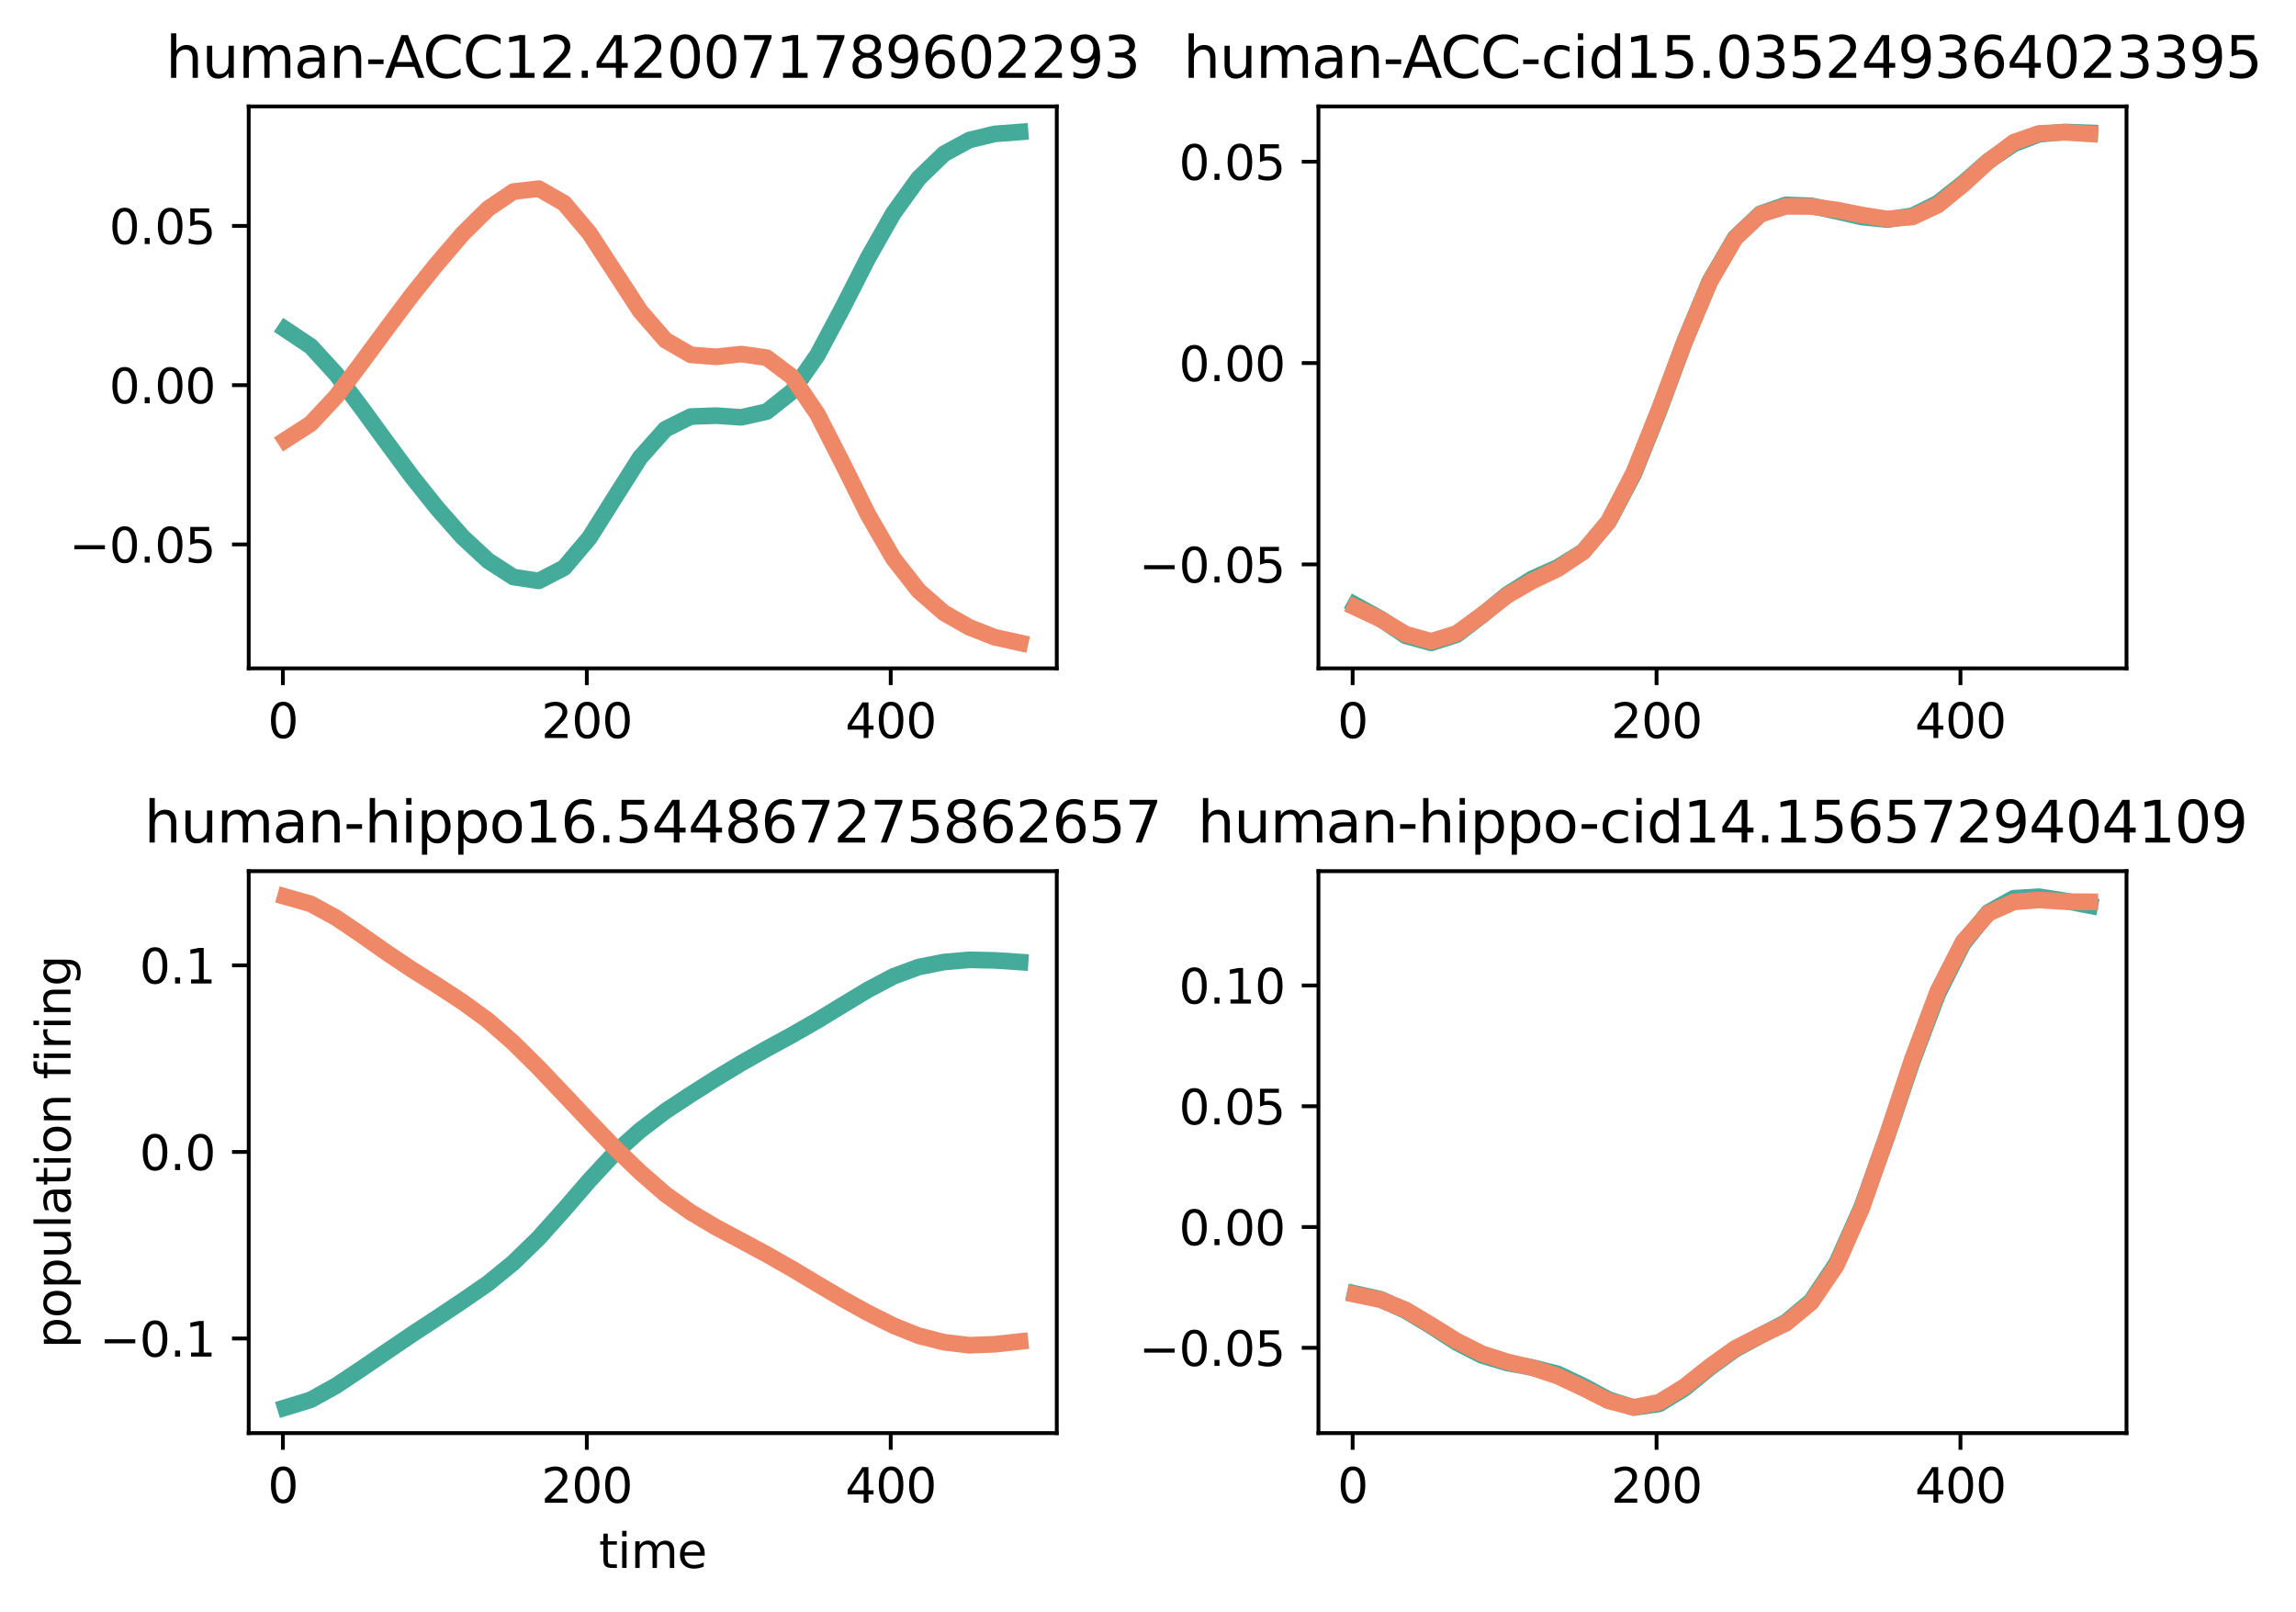 <?xml version="1.0" encoding="utf-8" standalone="no"?>
<!DOCTYPE svg PUBLIC "-//W3C//DTD SVG 1.1//EN"
  "http://www.w3.org/Graphics/SVG/1.1/DTD/svg11.dtd">
<svg xmlns:xlink="http://www.w3.org/1999/xlink" width="481.527pt" height="338.074pt" viewBox="0 0 481.527 338.074" xmlns="http://www.w3.org/2000/svg" version="1.1">
 <defs>
  <style type="text/css">*{stroke-linejoin: round; stroke-linecap: butt}</style>
 </defs>
 <g id="figure_1">
  <g id="patch_1">
   <path d="M 0 338.074 
L 481.527 338.074 
L 481.527 0 
L 0 0 
L 0 338.074 
z
" style="fill: none"/>
  </g>
  <g id="axes_1">
   <g id="patch_2">
    <path d="M 52.161 140.158 
L 221.631 140.158 
L 221.631 22.318 
L 52.161 22.318 
L 52.161 140.158 
z
" style="fill: none"/>
   </g>
   <g id="matplotlib.axis_1">
    <g id="xtick_1">
     <g id="line2d_1">
      <defs>
       <path id="mf78a113444" d="M 0 0 
L 0 3.5 
" style="stroke: #000000; stroke-width: 0.8"/>
      </defs>
      <g>
       <use xlink:href="#mf78a113444" x="59.332" y="140.158" style="stroke: #000000; stroke-width: 0.8"/>
      </g>
     </g>
     <g id="text_1">
      <!-- 0 -->
      <g transform="translate(56.151 154.757) scale(0.1 -0.1)">
       <defs>
        <path id="DejaVuSans-30" d="M 2034 4250 
Q 1547 4250 1301 3770 
Q 1056 3291 1056 2328 
Q 1056 1369 1301 889 
Q 1547 409 2034 409 
Q 2525 409 2770 889 
Q 3016 1369 3016 2328 
Q 3016 3291 2770 3770 
Q 2525 4250 2034 4250 
z
M 2034 4750 
Q 2819 4750 3233 4129 
Q 3647 3509 3647 2328 
Q 3647 1150 3233 529 
Q 2819 -91 2034 -91 
Q 1250 -91 836 529 
Q 422 1150 422 2328 
Q 422 3509 836 4129 
Q 1250 4750 2034 4750 
z
" transform="scale(0.016)"/>
       </defs>
       <use xlink:href="#DejaVuSans-30"/>
      </g>
     </g>
    </g>
    <g id="xtick_2">
     <g id="line2d_2">
      <g>
       <use xlink:href="#mf78a113444" x="123.07" y="140.158" style="stroke: #000000; stroke-width: 0.8"/>
      </g>
     </g>
     <g id="text_2">
      <!-- 200 -->
      <g transform="translate(113.526 154.757) scale(0.1 -0.1)">
       <defs>
        <path id="DejaVuSans-32" d="M 1228 531 
L 3431 531 
L 3431 0 
L 469 0 
L 469 531 
Q 828 903 1448 1529 
Q 2069 2156 2228 2338 
Q 2531 2678 2651 2914 
Q 2772 3150 2772 3378 
Q 2772 3750 2511 3984 
Q 2250 4219 1831 4219 
Q 1534 4219 1204 4116 
Q 875 4013 500 3803 
L 500 4441 
Q 881 4594 1212 4672 
Q 1544 4750 1819 4750 
Q 2544 4750 2975 4387 
Q 3406 4025 3406 3419 
Q 3406 3131 3298 2873 
Q 3191 2616 2906 2266 
Q 2828 2175 2409 1742 
Q 1991 1309 1228 531 
z
" transform="scale(0.016)"/>
       </defs>
       <use xlink:href="#DejaVuSans-32"/>
       <use xlink:href="#DejaVuSans-30" x="63.623"/>
       <use xlink:href="#DejaVuSans-30" x="127.246"/>
      </g>
     </g>
    </g>
    <g id="xtick_3">
     <g id="line2d_3">
      <g>
       <use xlink:href="#mf78a113444" x="186.807" y="140.158" style="stroke: #000000; stroke-width: 0.8"/>
      </g>
     </g>
     <g id="text_3">
      <!-- 400 -->
      <g transform="translate(177.264 154.757) scale(0.1 -0.1)">
       <defs>
        <path id="DejaVuSans-34" d="M 2419 4116 
L 825 1625 
L 2419 1625 
L 2419 4116 
z
M 2253 4666 
L 3047 4666 
L 3047 1625 
L 3713 1625 
L 3713 1100 
L 3047 1100 
L 3047 0 
L 2419 0 
L 2419 1100 
L 313 1100 
L 313 1709 
L 2253 4666 
z
" transform="scale(0.016)"/>
       </defs>
       <use xlink:href="#DejaVuSans-34"/>
       <use xlink:href="#DejaVuSans-30" x="63.623"/>
       <use xlink:href="#DejaVuSans-30" x="127.246"/>
      </g>
     </g>
    </g>
   </g>
   <g id="matplotlib.axis_2">
    <g id="ytick_1">
     <g id="line2d_4">
      <defs>
       <path id="mf775f5be1b" d="M 0 0 
L -3.5 0 
" style="stroke: #000000; stroke-width: 0.8"/>
      </defs>
      <g>
       <use xlink:href="#mf775f5be1b" x="52.161" y="114.165" style="stroke: #000000; stroke-width: 0.8"/>
      </g>
     </g>
     <g id="text_4">
      <!-- −0.05 -->
      <g transform="translate(14.516 117.964) scale(0.1 -0.1)">
       <defs>
        <path id="DejaVuSans-2212" d="M 678 2272 
L 4684 2272 
L 4684 1741 
L 678 1741 
L 678 2272 
z
" transform="scale(0.016)"/>
        <path id="DejaVuSans-2e" d="M 684 794 
L 1344 794 
L 1344 0 
L 684 0 
L 684 794 
z
" transform="scale(0.016)"/>
        <path id="DejaVuSans-35" d="M 691 4666 
L 3169 4666 
L 3169 4134 
L 1269 4134 
L 1269 2991 
Q 1406 3038 1543 3061 
Q 1681 3084 1819 3084 
Q 2600 3084 3056 2656 
Q 3513 2228 3513 1497 
Q 3513 744 3044 326 
Q 2575 -91 1722 -91 
Q 1428 -91 1123 -41 
Q 819 9 494 109 
L 494 744 
Q 775 591 1075 516 
Q 1375 441 1709 441 
Q 2250 441 2565 725 
Q 2881 1009 2881 1497 
Q 2881 1984 2565 2268 
Q 2250 2553 1709 2553 
Q 1456 2553 1204 2497 
Q 953 2441 691 2322 
L 691 4666 
z
" transform="scale(0.016)"/>
       </defs>
       <use xlink:href="#DejaVuSans-2212"/>
       <use xlink:href="#DejaVuSans-30" x="83.789"/>
       <use xlink:href="#DejaVuSans-2e" x="147.412"/>
       <use xlink:href="#DejaVuSans-30" x="179.199"/>
       <use xlink:href="#DejaVuSans-35" x="242.822"/>
      </g>
     </g>
    </g>
    <g id="ytick_2">
     <g id="line2d_5">
      <g>
       <use xlink:href="#mf775f5be1b" x="52.161" y="80.767" style="stroke: #000000; stroke-width: 0.8"/>
      </g>
     </g>
     <g id="text_5">
      <!-- 0.00 -->
      <g transform="translate(22.895 84.566) scale(0.1 -0.1)">
       <use xlink:href="#DejaVuSans-30"/>
       <use xlink:href="#DejaVuSans-2e" x="63.623"/>
       <use xlink:href="#DejaVuSans-30" x="95.41"/>
       <use xlink:href="#DejaVuSans-30" x="159.033"/>
      </g>
     </g>
    </g>
    <g id="ytick_3">
     <g id="line2d_6">
      <g>
       <use xlink:href="#mf775f5be1b" x="52.161" y="47.369" style="stroke: #000000; stroke-width: 0.8"/>
      </g>
     </g>
     <g id="text_6">
      <!-- 0.05 -->
      <g transform="translate(22.895 51.169) scale(0.1 -0.1)">
       <use xlink:href="#DejaVuSans-30"/>
       <use xlink:href="#DejaVuSans-2e" x="63.623"/>
       <use xlink:href="#DejaVuSans-30" x="95.41"/>
       <use xlink:href="#DejaVuSans-35" x="159.033"/>
      </g>
     </g>
    </g>
   </g>
   <g id="line2d_7">
    <path d="M 59.864 69.081 
L 65.177 72.626 
L 70.489 78.43 
L 75.802 85.508 
L 81.114 92.795 
L 86.427 99.992 
L 91.739 106.638 
L 97.052 112.651 
L 102.364 117.577 
L 107.677 121.008 
L 112.99 121.81 
L 118.302 119.06 
L 123.615 112.78 
L 128.927 104.334 
L 134.24 95.951 
L 139.552 89.997 
L 144.865 87.346 
L 150.177 87.161 
L 155.49 87.511 
L 160.802 86.311 
L 166.115 82.094 
L 171.427 74.48 
L 176.74 64.507 
L 182.053 54.077 
L 187.365 44.722 
L 192.678 37.371 
L 197.99 32.245 
L 203.303 29.361 
L 208.615 28.074 
L 213.928 27.674 
" clip-path="url(#p8e0f352a54)" style="fill: none; stroke: #44aa99; stroke-width: 3.5; stroke-linecap: square"/>
   </g>
   <g id="line2d_8">
    <path d="M 59.864 92.263 
L 65.177 88.834 
L 70.489 83.142 
L 75.802 76.116 
L 81.114 68.894 
L 86.427 61.81 
L 91.739 55.21 
L 97.052 49.019 
L 102.364 43.763 
L 107.677 40.171 
L 112.99 39.561 
L 118.302 42.604 
L 123.615 48.896 
L 128.927 57.041 
L 134.24 65.201 
L 139.552 71.331 
L 144.865 74.41 
L 150.177 74.82 
L 155.49 74.246 
L 160.802 75.006 
L 166.115 79.009 
L 171.427 86.824 
L 176.74 97.228 
L 182.053 107.925 
L 187.365 117.111 
L 192.678 123.897 
L 197.99 128.534 
L 203.303 131.555 
L 208.615 133.632 
L 213.928 134.802 
" clip-path="url(#p8e0f352a54)" style="fill: none; stroke: #ee8866; stroke-width: 3.5; stroke-linecap: square"/>
   </g>
   <g id="patch_3">
    <path d="M 52.161 140.158 
L 52.161 22.318 
" style="fill: none; stroke: #000000; stroke-width: 0.8; stroke-linejoin: miter; stroke-linecap: square"/>
   </g>
   <g id="patch_4">
    <path d="M 221.631 140.158 
L 221.631 22.318 
" style="fill: none; stroke: #000000; stroke-width: 0.8; stroke-linejoin: miter; stroke-linecap: square"/>
   </g>
   <g id="patch_5">
    <path d="M 52.161 140.158 
L 221.631 140.158 
" style="fill: none; stroke: #000000; stroke-width: 0.8; stroke-linejoin: miter; stroke-linecap: square"/>
   </g>
   <g id="patch_6">
    <path d="M 52.161 22.318 
L 221.631 22.318 
" style="fill: none; stroke: #000000; stroke-width: 0.8; stroke-linejoin: miter; stroke-linecap: square"/>
   </g>
   <g id="text_7">
    <!-- human-ACC12.420071789602293 -->
    <g transform="translate(34.754 16.318) scale(0.12 -0.12)">
     <defs>
      <path id="DejaVuSans-68" d="M 3513 2113 
L 3513 0 
L 2938 0 
L 2938 2094 
Q 2938 2591 2744 2837 
Q 2550 3084 2163 3084 
Q 1697 3084 1428 2787 
Q 1159 2491 1159 1978 
L 1159 0 
L 581 0 
L 581 4863 
L 1159 4863 
L 1159 2956 
Q 1366 3272 1645 3428 
Q 1925 3584 2291 3584 
Q 2894 3584 3203 3211 
Q 3513 2838 3513 2113 
z
" transform="scale(0.016)"/>
      <path id="DejaVuSans-75" d="M 544 1381 
L 544 3500 
L 1119 3500 
L 1119 1403 
Q 1119 906 1312 657 
Q 1506 409 1894 409 
Q 2359 409 2629 706 
Q 2900 1003 2900 1516 
L 2900 3500 
L 3475 3500 
L 3475 0 
L 2900 0 
L 2900 538 
Q 2691 219 2414 64 
Q 2138 -91 1772 -91 
Q 1169 -91 856 284 
Q 544 659 544 1381 
z
M 1991 3584 
L 1991 3584 
z
" transform="scale(0.016)"/>
      <path id="DejaVuSans-6d" d="M 3328 2828 
Q 3544 3216 3844 3400 
Q 4144 3584 4550 3584 
Q 5097 3584 5394 3201 
Q 5691 2819 5691 2113 
L 5691 0 
L 5113 0 
L 5113 2094 
Q 5113 2597 4934 2840 
Q 4756 3084 4391 3084 
Q 3944 3084 3684 2787 
Q 3425 2491 3425 1978 
L 3425 0 
L 2847 0 
L 2847 2094 
Q 2847 2600 2669 2842 
Q 2491 3084 2119 3084 
Q 1678 3084 1418 2786 
Q 1159 2488 1159 1978 
L 1159 0 
L 581 0 
L 581 3500 
L 1159 3500 
L 1159 2956 
Q 1356 3278 1631 3431 
Q 1906 3584 2284 3584 
Q 2666 3584 2933 3390 
Q 3200 3197 3328 2828 
z
" transform="scale(0.016)"/>
      <path id="DejaVuSans-61" d="M 2194 1759 
Q 1497 1759 1228 1600 
Q 959 1441 959 1056 
Q 959 750 1161 570 
Q 1363 391 1709 391 
Q 2188 391 2477 730 
Q 2766 1069 2766 1631 
L 2766 1759 
L 2194 1759 
z
M 3341 1997 
L 3341 0 
L 2766 0 
L 2766 531 
Q 2569 213 2275 61 
Q 1981 -91 1556 -91 
Q 1019 -91 701 211 
Q 384 513 384 1019 
Q 384 1609 779 1909 
Q 1175 2209 1959 2209 
L 2766 2209 
L 2766 2266 
Q 2766 2663 2505 2880 
Q 2244 3097 1772 3097 
Q 1472 3097 1187 3025 
Q 903 2953 641 2809 
L 641 3341 
Q 956 3463 1253 3523 
Q 1550 3584 1831 3584 
Q 2591 3584 2966 3190 
Q 3341 2797 3341 1997 
z
" transform="scale(0.016)"/>
      <path id="DejaVuSans-6e" d="M 3513 2113 
L 3513 0 
L 2938 0 
L 2938 2094 
Q 2938 2591 2744 2837 
Q 2550 3084 2163 3084 
Q 1697 3084 1428 2787 
Q 1159 2491 1159 1978 
L 1159 0 
L 581 0 
L 581 3500 
L 1159 3500 
L 1159 2956 
Q 1366 3272 1645 3428 
Q 1925 3584 2291 3584 
Q 2894 3584 3203 3211 
Q 3513 2838 3513 2113 
z
" transform="scale(0.016)"/>
      <path id="DejaVuSans-2d" d="M 313 2009 
L 1997 2009 
L 1997 1497 
L 313 1497 
L 313 2009 
z
" transform="scale(0.016)"/>
      <path id="DejaVuSans-41" d="M 2188 4044 
L 1331 1722 
L 3047 1722 
L 2188 4044 
z
M 1831 4666 
L 2547 4666 
L 4325 0 
L 3669 0 
L 3244 1197 
L 1141 1197 
L 716 0 
L 50 0 
L 1831 4666 
z
" transform="scale(0.016)"/>
      <path id="DejaVuSans-43" d="M 4122 4306 
L 4122 3641 
Q 3803 3938 3442 4084 
Q 3081 4231 2675 4231 
Q 1875 4231 1450 3742 
Q 1025 3253 1025 2328 
Q 1025 1406 1450 917 
Q 1875 428 2675 428 
Q 3081 428 3442 575 
Q 3803 722 4122 1019 
L 4122 359 
Q 3791 134 3420 21 
Q 3050 -91 2638 -91 
Q 1578 -91 968 557 
Q 359 1206 359 2328 
Q 359 3453 968 4101 
Q 1578 4750 2638 4750 
Q 3056 4750 3426 4639 
Q 3797 4528 4122 4306 
z
" transform="scale(0.016)"/>
      <path id="DejaVuSans-31" d="M 794 531 
L 1825 531 
L 1825 4091 
L 703 3866 
L 703 4441 
L 1819 4666 
L 2450 4666 
L 2450 531 
L 3481 531 
L 3481 0 
L 794 0 
L 794 531 
z
" transform="scale(0.016)"/>
      <path id="DejaVuSans-37" d="M 525 4666 
L 3525 4666 
L 3525 4397 
L 1831 0 
L 1172 0 
L 2766 4134 
L 525 4134 
L 525 4666 
z
" transform="scale(0.016)"/>
      <path id="DejaVuSans-38" d="M 2034 2216 
Q 1584 2216 1326 1975 
Q 1069 1734 1069 1313 
Q 1069 891 1326 650 
Q 1584 409 2034 409 
Q 2484 409 2743 651 
Q 3003 894 3003 1313 
Q 3003 1734 2745 1975 
Q 2488 2216 2034 2216 
z
M 1403 2484 
Q 997 2584 770 2862 
Q 544 3141 544 3541 
Q 544 4100 942 4425 
Q 1341 4750 2034 4750 
Q 2731 4750 3128 4425 
Q 3525 4100 3525 3541 
Q 3525 3141 3298 2862 
Q 3072 2584 2669 2484 
Q 3125 2378 3379 2068 
Q 3634 1759 3634 1313 
Q 3634 634 3220 271 
Q 2806 -91 2034 -91 
Q 1263 -91 848 271 
Q 434 634 434 1313 
Q 434 1759 690 2068 
Q 947 2378 1403 2484 
z
M 1172 3481 
Q 1172 3119 1398 2916 
Q 1625 2713 2034 2713 
Q 2441 2713 2670 2916 
Q 2900 3119 2900 3481 
Q 2900 3844 2670 4047 
Q 2441 4250 2034 4250 
Q 1625 4250 1398 4047 
Q 1172 3844 1172 3481 
z
" transform="scale(0.016)"/>
      <path id="DejaVuSans-39" d="M 703 97 
L 703 672 
Q 941 559 1184 500 
Q 1428 441 1663 441 
Q 2288 441 2617 861 
Q 2947 1281 2994 2138 
Q 2813 1869 2534 1725 
Q 2256 1581 1919 1581 
Q 1219 1581 811 2004 
Q 403 2428 403 3163 
Q 403 3881 828 4315 
Q 1253 4750 1959 4750 
Q 2769 4750 3195 4129 
Q 3622 3509 3622 2328 
Q 3622 1225 3098 567 
Q 2575 -91 1691 -91 
Q 1453 -91 1209 -44 
Q 966 3 703 97 
z
M 1959 2075 
Q 2384 2075 2632 2365 
Q 2881 2656 2881 3163 
Q 2881 3666 2632 3958 
Q 2384 4250 1959 4250 
Q 1534 4250 1286 3958 
Q 1038 3666 1038 3163 
Q 1038 2656 1286 2365 
Q 1534 2075 1959 2075 
z
" transform="scale(0.016)"/>
      <path id="DejaVuSans-36" d="M 2113 2584 
Q 1688 2584 1439 2293 
Q 1191 2003 1191 1497 
Q 1191 994 1439 701 
Q 1688 409 2113 409 
Q 2538 409 2786 701 
Q 3034 994 3034 1497 
Q 3034 2003 2786 2293 
Q 2538 2584 2113 2584 
z
M 3366 4563 
L 3366 3988 
Q 3128 4100 2886 4159 
Q 2644 4219 2406 4219 
Q 1781 4219 1451 3797 
Q 1122 3375 1075 2522 
Q 1259 2794 1537 2939 
Q 1816 3084 2150 3084 
Q 2853 3084 3261 2657 
Q 3669 2231 3669 1497 
Q 3669 778 3244 343 
Q 2819 -91 2113 -91 
Q 1303 -91 875 529 
Q 447 1150 447 2328 
Q 447 3434 972 4092 
Q 1497 4750 2381 4750 
Q 2619 4750 2861 4703 
Q 3103 4656 3366 4563 
z
" transform="scale(0.016)"/>
      <path id="DejaVuSans-33" d="M 2597 2516 
Q 3050 2419 3304 2112 
Q 3559 1806 3559 1356 
Q 3559 666 3084 287 
Q 2609 -91 1734 -91 
Q 1441 -91 1130 -33 
Q 819 25 488 141 
L 488 750 
Q 750 597 1062 519 
Q 1375 441 1716 441 
Q 2309 441 2620 675 
Q 2931 909 2931 1356 
Q 2931 1769 2642 2001 
Q 2353 2234 1838 2234 
L 1294 2234 
L 1294 2753 
L 1863 2753 
Q 2328 2753 2575 2939 
Q 2822 3125 2822 3475 
Q 2822 3834 2567 4026 
Q 2313 4219 1838 4219 
Q 1578 4219 1281 4162 
Q 984 4106 628 3988 
L 628 4550 
Q 988 4650 1302 4700 
Q 1616 4750 1894 4750 
Q 2613 4750 3031 4423 
Q 3450 4097 3450 3541 
Q 3450 3153 3228 2886 
Q 3006 2619 2597 2516 
z
" transform="scale(0.016)"/>
     </defs>
     <use xlink:href="#DejaVuSans-68"/>
     <use xlink:href="#DejaVuSans-75" x="63.379"/>
     <use xlink:href="#DejaVuSans-6d" x="126.758"/>
     <use xlink:href="#DejaVuSans-61" x="224.17"/>
     <use xlink:href="#DejaVuSans-6e" x="285.449"/>
     <use xlink:href="#DejaVuSans-2d" x="348.828"/>
     <use xlink:href="#DejaVuSans-41" x="382.662"/>
     <use xlink:href="#DejaVuSans-43" x="449.32"/>
     <use xlink:href="#DejaVuSans-43" x="519.145"/>
     <use xlink:href="#DejaVuSans-31" x="588.969"/>
     <use xlink:href="#DejaVuSans-32" x="652.592"/>
     <use xlink:href="#DejaVuSans-2e" x="716.215"/>
     <use xlink:href="#DejaVuSans-34" x="748.002"/>
     <use xlink:href="#DejaVuSans-32" x="811.625"/>
     <use xlink:href="#DejaVuSans-30" x="875.248"/>
     <use xlink:href="#DejaVuSans-30" x="938.871"/>
     <use xlink:href="#DejaVuSans-37" x="1002.494"/>
     <use xlink:href="#DejaVuSans-31" x="1066.117"/>
     <use xlink:href="#DejaVuSans-37" x="1129.74"/>
     <use xlink:href="#DejaVuSans-38" x="1193.363"/>
     <use xlink:href="#DejaVuSans-39" x="1256.986"/>
     <use xlink:href="#DejaVuSans-36" x="1320.609"/>
     <use xlink:href="#DejaVuSans-30" x="1384.232"/>
     <use xlink:href="#DejaVuSans-32" x="1447.855"/>
     <use xlink:href="#DejaVuSans-32" x="1511.479"/>
     <use xlink:href="#DejaVuSans-39" x="1575.102"/>
     <use xlink:href="#DejaVuSans-33" x="1638.725"/>
    </g>
   </g>
  </g>
  <g id="axes_2">
   <g id="patch_7">
    <path d="M 276.511 140.158 
L 445.981 140.158 
L 445.981 22.318 
L 276.511 22.318 
L 276.511 140.158 
z
" style="fill: none"/>
   </g>
   <g id="matplotlib.axis_3">
    <g id="xtick_4">
     <g id="line2d_9">
      <g>
       <use xlink:href="#mf78a113444" x="283.682" y="140.158" style="stroke: #000000; stroke-width: 0.8"/>
      </g>
     </g>
     <g id="text_8">
      <!-- 0 -->
      <g transform="translate(280.501 154.757) scale(0.1 -0.1)">
       <use xlink:href="#DejaVuSans-30"/>
      </g>
     </g>
    </g>
    <g id="xtick_5">
     <g id="line2d_10">
      <g>
       <use xlink:href="#mf78a113444" x="347.42" y="140.158" style="stroke: #000000; stroke-width: 0.8"/>
      </g>
     </g>
     <g id="text_9">
      <!-- 200 -->
      <g transform="translate(337.876 154.757) scale(0.1 -0.1)">
       <use xlink:href="#DejaVuSans-32"/>
       <use xlink:href="#DejaVuSans-30" x="63.623"/>
       <use xlink:href="#DejaVuSans-30" x="127.246"/>
      </g>
     </g>
    </g>
    <g id="xtick_6">
     <g id="line2d_11">
      <g>
       <use xlink:href="#mf78a113444" x="411.157" y="140.158" style="stroke: #000000; stroke-width: 0.8"/>
      </g>
     </g>
     <g id="text_10">
      <!-- 400 -->
      <g transform="translate(401.614 154.757) scale(0.1 -0.1)">
       <use xlink:href="#DejaVuSans-34"/>
       <use xlink:href="#DejaVuSans-30" x="63.623"/>
       <use xlink:href="#DejaVuSans-30" x="127.246"/>
      </g>
     </g>
    </g>
   </g>
   <g id="matplotlib.axis_4">
    <g id="ytick_4">
     <g id="line2d_12">
      <g>
       <use xlink:href="#mf775f5be1b" x="276.511" y="118.351" style="stroke: #000000; stroke-width: 0.8"/>
      </g>
     </g>
     <g id="text_11">
      <!-- −0.05 -->
      <g transform="translate(238.866 122.15) scale(0.1 -0.1)">
       <use xlink:href="#DejaVuSans-2212"/>
       <use xlink:href="#DejaVuSans-30" x="83.789"/>
       <use xlink:href="#DejaVuSans-2e" x="147.412"/>
       <use xlink:href="#DejaVuSans-30" x="179.199"/>
       <use xlink:href="#DejaVuSans-35" x="242.822"/>
      </g>
     </g>
    </g>
    <g id="ytick_5">
     <g id="line2d_13">
      <g>
       <use xlink:href="#mf775f5be1b" x="276.511" y="76.133" style="stroke: #000000; stroke-width: 0.8"/>
      </g>
     </g>
     <g id="text_12">
      <!-- 0.00 -->
      <g transform="translate(247.245 79.932) scale(0.1 -0.1)">
       <use xlink:href="#DejaVuSans-30"/>
       <use xlink:href="#DejaVuSans-2e" x="63.623"/>
       <use xlink:href="#DejaVuSans-30" x="95.41"/>
       <use xlink:href="#DejaVuSans-30" x="159.033"/>
      </g>
     </g>
    </g>
    <g id="ytick_6">
     <g id="line2d_14">
      <g>
       <use xlink:href="#mf775f5be1b" x="276.511" y="33.915" style="stroke: #000000; stroke-width: 0.8"/>
      </g>
     </g>
     <g id="text_13">
      <!-- 0.05 -->
      <g transform="translate(247.245 37.715) scale(0.1 -0.1)">
       <use xlink:href="#DejaVuSans-30"/>
       <use xlink:href="#DejaVuSans-2e" x="63.623"/>
       <use xlink:href="#DejaVuSans-30" x="95.41"/>
       <use xlink:href="#DejaVuSans-35" x="159.033"/>
      </g>
     </g>
    </g>
   </g>
   <g id="line2d_15">
    <path d="M 284.214 126.847 
L 289.527 129.762 
L 294.839 133.345 
L 300.152 134.802 
L 305.464 133.108 
L 310.777 129.069 
L 316.089 124.669 
L 321.402 121.336 
L 326.714 118.974 
L 332.027 115.671 
L 337.34 109.432 
L 342.652 99.381 
L 347.965 86.109 
L 353.277 71.723 
L 358.59 58.959 
L 363.902 49.842 
L 369.215 44.826 
L 374.527 42.964 
L 379.84 43.149 
L 385.152 44.296 
L 390.465 45.509 
L 395.777 46.058 
L 401.09 45.25 
L 406.403 42.612 
L 411.715 38.422 
L 417.028 33.751 
L 422.34 30.174 
L 427.653 28.156 
L 432.965 27.674 
L 438.278 27.859 
" clip-path="url(#p5ca6ec1101)" style="fill: none; stroke: #44aa99; stroke-width: 3.5; stroke-linecap: square"/>
   </g>
   <g id="line2d_16">
    <path d="M 284.214 127.346 
L 289.527 129.831 
L 294.839 133.001 
L 300.152 134.482 
L 305.464 132.844 
L 310.777 128.98 
L 316.089 124.866 
L 321.402 121.808 
L 326.714 119.275 
L 332.027 115.726 
L 337.34 109.319 
L 342.652 99.088 
L 347.965 85.844 
L 353.277 71.676 
L 358.59 59.07 
L 363.902 49.954 
L 369.215 44.934 
L 374.527 43.267 
L 379.84 43.302 
L 385.152 44.021 
L 390.465 45.076 
L 395.777 45.923 
L 401.09 45.496 
L 406.403 43.012 
L 411.715 38.681 
L 417.028 33.823 
L 422.34 29.824 
L 427.653 27.962 
L 432.965 27.745 
L 438.278 28.074 
" clip-path="url(#p5ca6ec1101)" style="fill: none; stroke: #ee8866; stroke-width: 3.5; stroke-linecap: square"/>
   </g>
   <g id="patch_8">
    <path d="M 276.511 140.158 
L 276.511 22.318 
" style="fill: none; stroke: #000000; stroke-width: 0.8; stroke-linejoin: miter; stroke-linecap: square"/>
   </g>
   <g id="patch_9">
    <path d="M 445.981 140.158 
L 445.981 22.318 
" style="fill: none; stroke: #000000; stroke-width: 0.8; stroke-linejoin: miter; stroke-linecap: square"/>
   </g>
   <g id="patch_10">
    <path d="M 276.511 140.158 
L 445.981 140.158 
" style="fill: none; stroke: #000000; stroke-width: 0.8; stroke-linejoin: miter; stroke-linecap: square"/>
   </g>
   <g id="patch_11">
    <path d="M 276.511 22.318 
L 445.981 22.318 
" style="fill: none; stroke: #000000; stroke-width: 0.8; stroke-linejoin: miter; stroke-linecap: square"/>
   </g>
   <g id="text_14">
    <!-- human-ACC-cid15.035249364023395 -->
    <g transform="translate(248.165 16.318) scale(0.12 -0.12)">
     <defs>
      <path id="DejaVuSans-63" d="M 3122 3366 
L 3122 2828 
Q 2878 2963 2633 3030 
Q 2388 3097 2138 3097 
Q 1578 3097 1268 2742 
Q 959 2388 959 1747 
Q 959 1106 1268 751 
Q 1578 397 2138 397 
Q 2388 397 2633 464 
Q 2878 531 3122 666 
L 3122 134 
Q 2881 22 2623 -34 
Q 2366 -91 2075 -91 
Q 1284 -91 818 406 
Q 353 903 353 1747 
Q 353 2603 823 3093 
Q 1294 3584 2113 3584 
Q 2378 3584 2631 3529 
Q 2884 3475 3122 3366 
z
" transform="scale(0.016)"/>
      <path id="DejaVuSans-69" d="M 603 3500 
L 1178 3500 
L 1178 0 
L 603 0 
L 603 3500 
z
M 603 4863 
L 1178 4863 
L 1178 4134 
L 603 4134 
L 603 4863 
z
" transform="scale(0.016)"/>
      <path id="DejaVuSans-64" d="M 2906 2969 
L 2906 4863 
L 3481 4863 
L 3481 0 
L 2906 0 
L 2906 525 
Q 2725 213 2448 61 
Q 2172 -91 1784 -91 
Q 1150 -91 751 415 
Q 353 922 353 1747 
Q 353 2572 751 3078 
Q 1150 3584 1784 3584 
Q 2172 3584 2448 3432 
Q 2725 3281 2906 2969 
z
M 947 1747 
Q 947 1113 1208 752 
Q 1469 391 1925 391 
Q 2381 391 2643 752 
Q 2906 1113 2906 1747 
Q 2906 2381 2643 2742 
Q 2381 3103 1925 3103 
Q 1469 3103 1208 2742 
Q 947 2381 947 1747 
z
" transform="scale(0.016)"/>
     </defs>
     <use xlink:href="#DejaVuSans-68"/>
     <use xlink:href="#DejaVuSans-75" x="63.379"/>
     <use xlink:href="#DejaVuSans-6d" x="126.758"/>
     <use xlink:href="#DejaVuSans-61" x="224.17"/>
     <use xlink:href="#DejaVuSans-6e" x="285.449"/>
     <use xlink:href="#DejaVuSans-2d" x="348.828"/>
     <use xlink:href="#DejaVuSans-41" x="382.662"/>
     <use xlink:href="#DejaVuSans-43" x="449.32"/>
     <use xlink:href="#DejaVuSans-43" x="519.145"/>
     <use xlink:href="#DejaVuSans-2d" x="588.969"/>
     <use xlink:href="#DejaVuSans-63" x="625.053"/>
     <use xlink:href="#DejaVuSans-69" x="680.033"/>
     <use xlink:href="#DejaVuSans-64" x="707.816"/>
     <use xlink:href="#DejaVuSans-31" x="771.293"/>
     <use xlink:href="#DejaVuSans-35" x="834.916"/>
     <use xlink:href="#DejaVuSans-2e" x="898.539"/>
     <use xlink:href="#DejaVuSans-30" x="930.326"/>
     <use xlink:href="#DejaVuSans-33" x="993.949"/>
     <use xlink:href="#DejaVuSans-35" x="1057.572"/>
     <use xlink:href="#DejaVuSans-32" x="1121.195"/>
     <use xlink:href="#DejaVuSans-34" x="1184.818"/>
     <use xlink:href="#DejaVuSans-39" x="1248.441"/>
     <use xlink:href="#DejaVuSans-33" x="1312.064"/>
     <use xlink:href="#DejaVuSans-36" x="1375.688"/>
     <use xlink:href="#DejaVuSans-34" x="1439.311"/>
     <use xlink:href="#DejaVuSans-30" x="1502.934"/>
     <use xlink:href="#DejaVuSans-32" x="1566.557"/>
     <use xlink:href="#DejaVuSans-33" x="1630.18"/>
     <use xlink:href="#DejaVuSans-33" x="1693.803"/>
     <use xlink:href="#DejaVuSans-39" x="1757.426"/>
     <use xlink:href="#DejaVuSans-35" x="1821.049"/>
    </g>
   </g>
  </g>
  <g id="axes_3">
   <g id="patch_12">
    <path d="M 52.161 300.518 
L 221.631 300.518 
L 221.631 182.678 
L 52.161 182.678 
L 52.161 300.518 
z
" style="fill: none"/>
   </g>
   <g id="matplotlib.axis_5">
    <g id="xtick_7">
     <g id="line2d_17">
      <g>
       <use xlink:href="#mf78a113444" x="59.332" y="300.518" style="stroke: #000000; stroke-width: 0.8"/>
      </g>
     </g>
     <g id="text_15">
      <!-- 0 -->
      <g transform="translate(56.151 315.117) scale(0.1 -0.1)">
       <use xlink:href="#DejaVuSans-30"/>
      </g>
     </g>
    </g>
    <g id="xtick_8">
     <g id="line2d_18">
      <g>
       <use xlink:href="#mf78a113444" x="123.07" y="300.518" style="stroke: #000000; stroke-width: 0.8"/>
      </g>
     </g>
     <g id="text_16">
      <!-- 200 -->
      <g transform="translate(113.526 315.117) scale(0.1 -0.1)">
       <use xlink:href="#DejaVuSans-32"/>
       <use xlink:href="#DejaVuSans-30" x="63.623"/>
       <use xlink:href="#DejaVuSans-30" x="127.246"/>
      </g>
     </g>
    </g>
    <g id="xtick_9">
     <g id="line2d_19">
      <g>
       <use xlink:href="#mf78a113444" x="186.807" y="300.518" style="stroke: #000000; stroke-width: 0.8"/>
      </g>
     </g>
     <g id="text_17">
      <!-- 400 -->
      <g transform="translate(177.264 315.117) scale(0.1 -0.1)">
       <use xlink:href="#DejaVuSans-34"/>
       <use xlink:href="#DejaVuSans-30" x="63.623"/>
       <use xlink:href="#DejaVuSans-30" x="127.246"/>
      </g>
     </g>
    </g>
    <g id="text_18">
     <!-- time -->
     <g transform="translate(125.6 328.795) scale(0.1 -0.1)">
      <defs>
       <path id="DejaVuSans-74" d="M 1172 4494 
L 1172 3500 
L 2356 3500 
L 2356 3053 
L 1172 3053 
L 1172 1153 
Q 1172 725 1289 603 
Q 1406 481 1766 481 
L 2356 481 
L 2356 0 
L 1766 0 
Q 1100 0 847 248 
Q 594 497 594 1153 
L 594 3053 
L 172 3053 
L 172 3500 
L 594 3500 
L 594 4494 
L 1172 4494 
z
" transform="scale(0.016)"/>
       <path id="DejaVuSans-65" d="M 3597 1894 
L 3597 1613 
L 953 1613 
Q 991 1019 1311 708 
Q 1631 397 2203 397 
Q 2534 397 2845 478 
Q 3156 559 3463 722 
L 3463 178 
Q 3153 47 2828 -22 
Q 2503 -91 2169 -91 
Q 1331 -91 842 396 
Q 353 884 353 1716 
Q 353 2575 817 3079 
Q 1281 3584 2069 3584 
Q 2775 3584 3186 3129 
Q 3597 2675 3597 1894 
z
M 3022 2063 
Q 3016 2534 2758 2815 
Q 2500 3097 2075 3097 
Q 1594 3097 1305 2825 
Q 1016 2553 972 2059 
L 3022 2063 
z
" transform="scale(0.016)"/>
      </defs>
      <use xlink:href="#DejaVuSans-74"/>
      <use xlink:href="#DejaVuSans-69" x="39.209"/>
      <use xlink:href="#DejaVuSans-6d" x="66.992"/>
      <use xlink:href="#DejaVuSans-65" x="164.404"/>
     </g>
    </g>
   </g>
   <g id="matplotlib.axis_6">
    <g id="ytick_7">
     <g id="line2d_20">
      <g>
       <use xlink:href="#mf775f5be1b" x="52.161" y="280.68" style="stroke: #000000; stroke-width: 0.8"/>
      </g>
     </g>
     <g id="text_19">
      <!-- −0.1 -->
      <g transform="translate(20.878 284.479) scale(0.1 -0.1)">
       <use xlink:href="#DejaVuSans-2212"/>
       <use xlink:href="#DejaVuSans-30" x="83.789"/>
       <use xlink:href="#DejaVuSans-2e" x="147.412"/>
       <use xlink:href="#DejaVuSans-31" x="179.199"/>
      </g>
     </g>
    </g>
    <g id="ytick_8">
     <g id="line2d_21">
      <g>
       <use xlink:href="#mf775f5be1b" x="52.161" y="241.558" style="stroke: #000000; stroke-width: 0.8"/>
      </g>
     </g>
     <g id="text_20">
      <!-- 0.0 -->
      <g transform="translate(29.258 245.357) scale(0.1 -0.1)">
       <use xlink:href="#DejaVuSans-30"/>
       <use xlink:href="#DejaVuSans-2e" x="63.623"/>
       <use xlink:href="#DejaVuSans-30" x="95.41"/>
      </g>
     </g>
    </g>
    <g id="ytick_9">
     <g id="line2d_22">
      <g>
       <use xlink:href="#mf775f5be1b" x="52.161" y="202.436" style="stroke: #000000; stroke-width: 0.8"/>
      </g>
     </g>
     <g id="text_21">
      <!-- 0.1 -->
      <g transform="translate(29.258 206.235) scale(0.1 -0.1)">
       <use xlink:href="#DejaVuSans-30"/>
       <use xlink:href="#DejaVuSans-2e" x="63.623"/>
       <use xlink:href="#DejaVuSans-31" x="95.41"/>
      </g>
     </g>
    </g>
    <g id="text_22">
     <!-- population firing -->
     <g transform="translate(14.798 282.731) rotate(-90) scale(0.1 -0.1)">
      <defs>
       <path id="DejaVuSans-70" d="M 1159 525 
L 1159 -1331 
L 581 -1331 
L 581 3500 
L 1159 3500 
L 1159 2969 
Q 1341 3281 1617 3432 
Q 1894 3584 2278 3584 
Q 2916 3584 3314 3078 
Q 3713 2572 3713 1747 
Q 3713 922 3314 415 
Q 2916 -91 2278 -91 
Q 1894 -91 1617 61 
Q 1341 213 1159 525 
z
M 3116 1747 
Q 3116 2381 2855 2742 
Q 2594 3103 2138 3103 
Q 1681 3103 1420 2742 
Q 1159 2381 1159 1747 
Q 1159 1113 1420 752 
Q 1681 391 2138 391 
Q 2594 391 2855 752 
Q 3116 1113 3116 1747 
z
" transform="scale(0.016)"/>
       <path id="DejaVuSans-6f" d="M 1959 3097 
Q 1497 3097 1228 2736 
Q 959 2375 959 1747 
Q 959 1119 1226 758 
Q 1494 397 1959 397 
Q 2419 397 2687 759 
Q 2956 1122 2956 1747 
Q 2956 2369 2687 2733 
Q 2419 3097 1959 3097 
z
M 1959 3584 
Q 2709 3584 3137 3096 
Q 3566 2609 3566 1747 
Q 3566 888 3137 398 
Q 2709 -91 1959 -91 
Q 1206 -91 779 398 
Q 353 888 353 1747 
Q 353 2609 779 3096 
Q 1206 3584 1959 3584 
z
" transform="scale(0.016)"/>
       <path id="DejaVuSans-6c" d="M 603 4863 
L 1178 4863 
L 1178 0 
L 603 0 
L 603 4863 
z
" transform="scale(0.016)"/>
       <path id="DejaVuSans-20" transform="scale(0.016)"/>
       <path id="DejaVuSans-66" d="M 2375 4863 
L 2375 4384 
L 1825 4384 
Q 1516 4384 1395 4259 
Q 1275 4134 1275 3809 
L 1275 3500 
L 2222 3500 
L 2222 3053 
L 1275 3053 
L 1275 0 
L 697 0 
L 697 3053 
L 147 3053 
L 147 3500 
L 697 3500 
L 697 3744 
Q 697 4328 969 4595 
Q 1241 4863 1831 4863 
L 2375 4863 
z
" transform="scale(0.016)"/>
       <path id="DejaVuSans-72" d="M 2631 2963 
Q 2534 3019 2420 3045 
Q 2306 3072 2169 3072 
Q 1681 3072 1420 2755 
Q 1159 2438 1159 1844 
L 1159 0 
L 581 0 
L 581 3500 
L 1159 3500 
L 1159 2956 
Q 1341 3275 1631 3429 
Q 1922 3584 2338 3584 
Q 2397 3584 2469 3576 
Q 2541 3569 2628 3553 
L 2631 2963 
z
" transform="scale(0.016)"/>
       <path id="DejaVuSans-67" d="M 2906 1791 
Q 2906 2416 2648 2759 
Q 2391 3103 1925 3103 
Q 1463 3103 1205 2759 
Q 947 2416 947 1791 
Q 947 1169 1205 825 
Q 1463 481 1925 481 
Q 2391 481 2648 825 
Q 2906 1169 2906 1791 
z
M 3481 434 
Q 3481 -459 3084 -895 
Q 2688 -1331 1869 -1331 
Q 1566 -1331 1297 -1286 
Q 1028 -1241 775 -1147 
L 775 -588 
Q 1028 -725 1275 -790 
Q 1522 -856 1778 -856 
Q 2344 -856 2625 -561 
Q 2906 -266 2906 331 
L 2906 616 
Q 2728 306 2450 153 
Q 2172 0 1784 0 
Q 1141 0 747 490 
Q 353 981 353 1791 
Q 353 2603 747 3093 
Q 1141 3584 1784 3584 
Q 2172 3584 2450 3431 
Q 2728 3278 2906 2969 
L 2906 3500 
L 3481 3500 
L 3481 434 
z
" transform="scale(0.016)"/>
      </defs>
      <use xlink:href="#DejaVuSans-70"/>
      <use xlink:href="#DejaVuSans-6f" x="63.477"/>
      <use xlink:href="#DejaVuSans-70" x="124.658"/>
      <use xlink:href="#DejaVuSans-75" x="188.135"/>
      <use xlink:href="#DejaVuSans-6c" x="251.514"/>
      <use xlink:href="#DejaVuSans-61" x="279.297"/>
      <use xlink:href="#DejaVuSans-74" x="340.576"/>
      <use xlink:href="#DejaVuSans-69" x="379.785"/>
      <use xlink:href="#DejaVuSans-6f" x="407.568"/>
      <use xlink:href="#DejaVuSans-6e" x="468.75"/>
      <use xlink:href="#DejaVuSans-20" x="532.129"/>
      <use xlink:href="#DejaVuSans-66" x="563.916"/>
      <use xlink:href="#DejaVuSans-69" x="599.121"/>
      <use xlink:href="#DejaVuSans-72" x="626.904"/>
      <use xlink:href="#DejaVuSans-69" x="668.018"/>
      <use xlink:href="#DejaVuSans-6e" x="695.801"/>
      <use xlink:href="#DejaVuSans-67" x="759.18"/>
     </g>
    </g>
   </g>
   <g id="line2d_23">
    <path d="M 59.864 295.162 
L 65.177 293.532 
L 70.489 290.577 
L 75.802 287.039 
L 81.114 283.399 
L 86.427 279.803 
L 91.739 276.312 
L 97.052 272.77 
L 102.364 269.104 
L 107.677 264.763 
L 112.99 259.593 
L 118.302 253.657 
L 123.615 247.516 
L 128.927 241.792 
L 134.24 237.052 
L 139.552 233.006 
L 144.865 229.509 
L 150.177 226.138 
L 155.49 222.933 
L 160.802 219.928 
L 166.115 217.04 
L 171.427 213.994 
L 176.74 210.754 
L 182.053 207.551 
L 187.365 204.745 
L 192.678 202.777 
L 197.99 201.728 
L 203.303 201.276 
L 208.615 201.385 
L 213.928 201.737 
" clip-path="url(#p0f80e1deb1)" style="fill: none; stroke: #44aa99; stroke-width: 3.5; stroke-linecap: square"/>
   </g>
   <g id="line2d_24">
    <path d="M 59.864 188.034 
L 65.177 189.549 
L 70.489 192.449 
L 75.802 196.047 
L 81.114 199.779 
L 86.427 203.334 
L 91.739 206.664 
L 97.052 210.143 
L 102.364 214.012 
L 107.677 218.677 
L 112.99 223.936 
L 118.302 229.534 
L 123.615 235.152 
L 128.927 240.686 
L 134.24 245.789 
L 139.552 250.429 
L 144.865 254.213 
L 150.177 257.367 
L 155.49 260.187 
L 160.802 263.044 
L 166.115 266.07 
L 171.427 269.25 
L 176.74 272.386 
L 182.053 275.328 
L 187.365 277.98 
L 192.678 280.107 
L 197.99 281.461 
L 203.303 282.089 
L 208.615 281.89 
L 213.928 281.307 
" clip-path="url(#p0f80e1deb1)" style="fill: none; stroke: #ee8866; stroke-width: 3.5; stroke-linecap: square"/>
   </g>
   <g id="patch_13">
    <path d="M 52.161 300.518 
L 52.161 182.678 
" style="fill: none; stroke: #000000; stroke-width: 0.8; stroke-linejoin: miter; stroke-linecap: square"/>
   </g>
   <g id="patch_14">
    <path d="M 221.631 300.518 
L 221.631 182.678 
" style="fill: none; stroke: #000000; stroke-width: 0.8; stroke-linejoin: miter; stroke-linecap: square"/>
   </g>
   <g id="patch_15">
    <path d="M 52.161 300.518 
L 221.631 300.518 
" style="fill: none; stroke: #000000; stroke-width: 0.8; stroke-linejoin: miter; stroke-linecap: square"/>
   </g>
   <g id="patch_16">
    <path d="M 52.161 182.678 
L 221.631 182.678 
" style="fill: none; stroke: #000000; stroke-width: 0.8; stroke-linejoin: miter; stroke-linecap: square"/>
   </g>
   <g id="text_23">
    <!-- human-hippo16.544867275862657 -->
    <g transform="translate(30.239 176.678) scale(0.12 -0.12)">
     <use xlink:href="#DejaVuSans-68"/>
     <use xlink:href="#DejaVuSans-75" x="63.379"/>
     <use xlink:href="#DejaVuSans-6d" x="126.758"/>
     <use xlink:href="#DejaVuSans-61" x="224.17"/>
     <use xlink:href="#DejaVuSans-6e" x="285.449"/>
     <use xlink:href="#DejaVuSans-2d" x="348.828"/>
     <use xlink:href="#DejaVuSans-68" x="384.912"/>
     <use xlink:href="#DejaVuSans-69" x="448.291"/>
     <use xlink:href="#DejaVuSans-70" x="476.074"/>
     <use xlink:href="#DejaVuSans-70" x="539.551"/>
     <use xlink:href="#DejaVuSans-6f" x="603.027"/>
     <use xlink:href="#DejaVuSans-31" x="664.209"/>
     <use xlink:href="#DejaVuSans-36" x="727.832"/>
     <use xlink:href="#DejaVuSans-2e" x="791.455"/>
     <use xlink:href="#DejaVuSans-35" x="823.242"/>
     <use xlink:href="#DejaVuSans-34" x="886.865"/>
     <use xlink:href="#DejaVuSans-34" x="950.488"/>
     <use xlink:href="#DejaVuSans-38" x="1014.111"/>
     <use xlink:href="#DejaVuSans-36" x="1077.734"/>
     <use xlink:href="#DejaVuSans-37" x="1141.357"/>
     <use xlink:href="#DejaVuSans-32" x="1204.98"/>
     <use xlink:href="#DejaVuSans-37" x="1268.604"/>
     <use xlink:href="#DejaVuSans-35" x="1332.227"/>
     <use xlink:href="#DejaVuSans-38" x="1395.85"/>
     <use xlink:href="#DejaVuSans-36" x="1459.473"/>
     <use xlink:href="#DejaVuSans-32" x="1523.096"/>
     <use xlink:href="#DejaVuSans-36" x="1586.719"/>
     <use xlink:href="#DejaVuSans-35" x="1650.342"/>
     <use xlink:href="#DejaVuSans-37" x="1713.965"/>
    </g>
   </g>
  </g>
  <g id="axes_4">
   <g id="patch_17">
    <path d="M 276.511 300.518 
L 445.981 300.518 
L 445.981 182.678 
L 276.511 182.678 
L 276.511 300.518 
z
" style="fill: none"/>
   </g>
   <g id="matplotlib.axis_7">
    <g id="xtick_10">
     <g id="line2d_25">
      <g>
       <use xlink:href="#mf78a113444" x="283.682" y="300.518" style="stroke: #000000; stroke-width: 0.8"/>
      </g>
     </g>
     <g id="text_24">
      <!-- 0 -->
      <g transform="translate(280.501 315.117) scale(0.1 -0.1)">
       <use xlink:href="#DejaVuSans-30"/>
      </g>
     </g>
    </g>
    <g id="xtick_11">
     <g id="line2d_26">
      <g>
       <use xlink:href="#mf78a113444" x="347.42" y="300.518" style="stroke: #000000; stroke-width: 0.8"/>
      </g>
     </g>
     <g id="text_25">
      <!-- 200 -->
      <g transform="translate(337.876 315.117) scale(0.1 -0.1)">
       <use xlink:href="#DejaVuSans-32"/>
       <use xlink:href="#DejaVuSans-30" x="63.623"/>
       <use xlink:href="#DejaVuSans-30" x="127.246"/>
      </g>
     </g>
    </g>
    <g id="xtick_12">
     <g id="line2d_27">
      <g>
       <use xlink:href="#mf78a113444" x="411.157" y="300.518" style="stroke: #000000; stroke-width: 0.8"/>
      </g>
     </g>
     <g id="text_26">
      <!-- 400 -->
      <g transform="translate(401.614 315.117) scale(0.1 -0.1)">
       <use xlink:href="#DejaVuSans-34"/>
       <use xlink:href="#DejaVuSans-30" x="63.623"/>
       <use xlink:href="#DejaVuSans-30" x="127.246"/>
      </g>
     </g>
    </g>
   </g>
   <g id="matplotlib.axis_8">
    <g id="ytick_10">
     <g id="line2d_28">
      <g>
       <use xlink:href="#mf775f5be1b" x="276.511" y="282.63" style="stroke: #000000; stroke-width: 0.8"/>
      </g>
     </g>
     <g id="text_27">
      <!-- −0.05 -->
      <g transform="translate(238.866 286.429) scale(0.1 -0.1)">
       <use xlink:href="#DejaVuSans-2212"/>
       <use xlink:href="#DejaVuSans-30" x="83.789"/>
       <use xlink:href="#DejaVuSans-2e" x="147.412"/>
       <use xlink:href="#DejaVuSans-30" x="179.199"/>
       <use xlink:href="#DejaVuSans-35" x="242.822"/>
      </g>
     </g>
    </g>
    <g id="ytick_11">
     <g id="line2d_29">
      <g>
       <use xlink:href="#mf775f5be1b" x="276.511" y="257.303" style="stroke: #000000; stroke-width: 0.8"/>
      </g>
     </g>
     <g id="text_28">
      <!-- 0.00 -->
      <g transform="translate(247.245 261.102) scale(0.1 -0.1)">
       <use xlink:href="#DejaVuSans-30"/>
       <use xlink:href="#DejaVuSans-2e" x="63.623"/>
       <use xlink:href="#DejaVuSans-30" x="95.41"/>
       <use xlink:href="#DejaVuSans-30" x="159.033"/>
      </g>
     </g>
    </g>
    <g id="ytick_12">
     <g id="line2d_30">
      <g>
       <use xlink:href="#mf775f5be1b" x="276.511" y="231.976" style="stroke: #000000; stroke-width: 0.8"/>
      </g>
     </g>
     <g id="text_29">
      <!-- 0.05 -->
      <g transform="translate(247.245 235.775) scale(0.1 -0.1)">
       <use xlink:href="#DejaVuSans-30"/>
       <use xlink:href="#DejaVuSans-2e" x="63.623"/>
       <use xlink:href="#DejaVuSans-30" x="95.41"/>
       <use xlink:href="#DejaVuSans-35" x="159.033"/>
      </g>
     </g>
    </g>
    <g id="ytick_13">
     <g id="line2d_31">
      <g>
       <use xlink:href="#mf775f5be1b" x="276.511" y="206.649" style="stroke: #000000; stroke-width: 0.8"/>
      </g>
     </g>
     <g id="text_30">
      <!-- 0.10 -->
      <g transform="translate(247.245 210.448) scale(0.1 -0.1)">
       <use xlink:href="#DejaVuSans-30"/>
       <use xlink:href="#DejaVuSans-2e" x="63.623"/>
       <use xlink:href="#DejaVuSans-31" x="95.41"/>
       <use xlink:href="#DejaVuSans-30" x="159.033"/>
      </g>
     </g>
    </g>
   </g>
   <g id="line2d_32">
    <path d="M 284.214 271.26 
L 289.527 272.45 
L 294.839 274.861 
L 300.152 278.068 
L 305.464 281.506 
L 310.777 284.224 
L 316.089 285.814 
L 321.402 286.765 
L 326.714 288.106 
L 332.027 290.624 
L 337.34 293.497 
L 342.652 295.162 
L 347.965 294.399 
L 353.277 291.138 
L 358.59 286.781 
L 363.902 282.948 
L 369.215 280.073 
L 374.527 277.289 
L 379.84 272.851 
L 385.152 264.925 
L 390.465 253.054 
L 395.777 238.231 
L 401.09 222.484 
L 406.403 208.43 
L 411.715 197.852 
L 417.028 191.307 
L 422.34 188.354 
L 427.653 188.034 
L 432.965 188.877 
L 438.278 189.909 
" clip-path="url(#pcc7c9b41f7)" style="fill: none; stroke: #44aa99; stroke-width: 3.5; stroke-linecap: square"/>
   </g>
   <g id="line2d_33">
    <path d="M 284.214 271.449 
L 289.527 272.546 
L 294.839 274.696 
L 300.152 277.87 
L 305.464 281.183 
L 310.777 283.859 
L 316.089 285.566 
L 321.402 286.818 
L 326.714 288.573 
L 332.027 291.075 
L 337.34 293.751 
L 342.652 295.121 
L 347.965 294.044 
L 353.277 290.79 
L 358.59 286.553 
L 363.902 282.758 
L 369.215 280.047 
L 374.527 277.508 
L 379.84 273.127 
L 385.152 265.318 
L 390.465 253.303 
L 395.777 238.05 
L 401.09 222.041 
L 406.403 207.856 
L 411.715 197.463 
L 417.028 191.495 
L 422.34 189.129 
L 427.653 188.723 
L 432.965 189.06 
L 438.278 189.108 
" clip-path="url(#pcc7c9b41f7)" style="fill: none; stroke: #ee8866; stroke-width: 3.5; stroke-linecap: square"/>
   </g>
   <g id="patch_18">
    <path d="M 276.511 300.518 
L 276.511 182.678 
" style="fill: none; stroke: #000000; stroke-width: 0.8; stroke-linejoin: miter; stroke-linecap: square"/>
   </g>
   <g id="patch_19">
    <path d="M 445.981 300.518 
L 445.981 182.678 
" style="fill: none; stroke: #000000; stroke-width: 0.8; stroke-linejoin: miter; stroke-linecap: square"/>
   </g>
   <g id="patch_20">
    <path d="M 276.511 300.518 
L 445.981 300.518 
" style="fill: none; stroke: #000000; stroke-width: 0.8; stroke-linejoin: miter; stroke-linecap: square"/>
   </g>
   <g id="patch_21">
    <path d="M 276.511 182.678 
L 445.981 182.678 
" style="fill: none; stroke: #000000; stroke-width: 0.8; stroke-linejoin: miter; stroke-linecap: square"/>
   </g>
   <g id="text_31">
    <!-- human-hippo-cid14.1565729404109 -->
    <g transform="translate(251.172 176.678) scale(0.12 -0.12)">
     <use xlink:href="#DejaVuSans-68"/>
     <use xlink:href="#DejaVuSans-75" x="63.379"/>
     <use xlink:href="#DejaVuSans-6d" x="126.758"/>
     <use xlink:href="#DejaVuSans-61" x="224.17"/>
     <use xlink:href="#DejaVuSans-6e" x="285.449"/>
     <use xlink:href="#DejaVuSans-2d" x="348.828"/>
     <use xlink:href="#DejaVuSans-68" x="384.912"/>
     <use xlink:href="#DejaVuSans-69" x="448.291"/>
     <use xlink:href="#DejaVuSans-70" x="476.074"/>
     <use xlink:href="#DejaVuSans-70" x="539.551"/>
     <use xlink:href="#DejaVuSans-6f" x="603.027"/>
     <use xlink:href="#DejaVuSans-2d" x="666.084"/>
     <use xlink:href="#DejaVuSans-63" x="702.168"/>
     <use xlink:href="#DejaVuSans-69" x="757.148"/>
     <use xlink:href="#DejaVuSans-64" x="784.932"/>
     <use xlink:href="#DejaVuSans-31" x="848.408"/>
     <use xlink:href="#DejaVuSans-34" x="912.031"/>
     <use xlink:href="#DejaVuSans-2e" x="975.654"/>
     <use xlink:href="#DejaVuSans-31" x="1007.441"/>
     <use xlink:href="#DejaVuSans-35" x="1071.064"/>
     <use xlink:href="#DejaVuSans-36" x="1134.688"/>
     <use xlink:href="#DejaVuSans-35" x="1198.311"/>
     <use xlink:href="#DejaVuSans-37" x="1261.934"/>
     <use xlink:href="#DejaVuSans-32" x="1325.557"/>
     <use xlink:href="#DejaVuSans-39" x="1389.18"/>
     <use xlink:href="#DejaVuSans-34" x="1452.803"/>
     <use xlink:href="#DejaVuSans-30" x="1516.426"/>
     <use xlink:href="#DejaVuSans-34" x="1580.049"/>
     <use xlink:href="#DejaVuSans-31" x="1643.672"/>
     <use xlink:href="#DejaVuSans-30" x="1707.295"/>
     <use xlink:href="#DejaVuSans-39" x="1770.918"/>
    </g>
   </g>
  </g>
 </g>
 <defs>
  <clipPath id="p8e0f352a54">
   <rect x="52.161" y="22.318" width="169.47" height="117.84"/>
  </clipPath>
  <clipPath id="p5ca6ec1101">
   <rect x="276.511" y="22.318" width="169.47" height="117.84"/>
  </clipPath>
  <clipPath id="p0f80e1deb1">
   <rect x="52.161" y="182.678" width="169.47" height="117.84"/>
  </clipPath>
  <clipPath id="pcc7c9b41f7">
   <rect x="276.511" y="182.678" width="169.47" height="117.84"/>
  </clipPath>
 </defs>
</svg>
